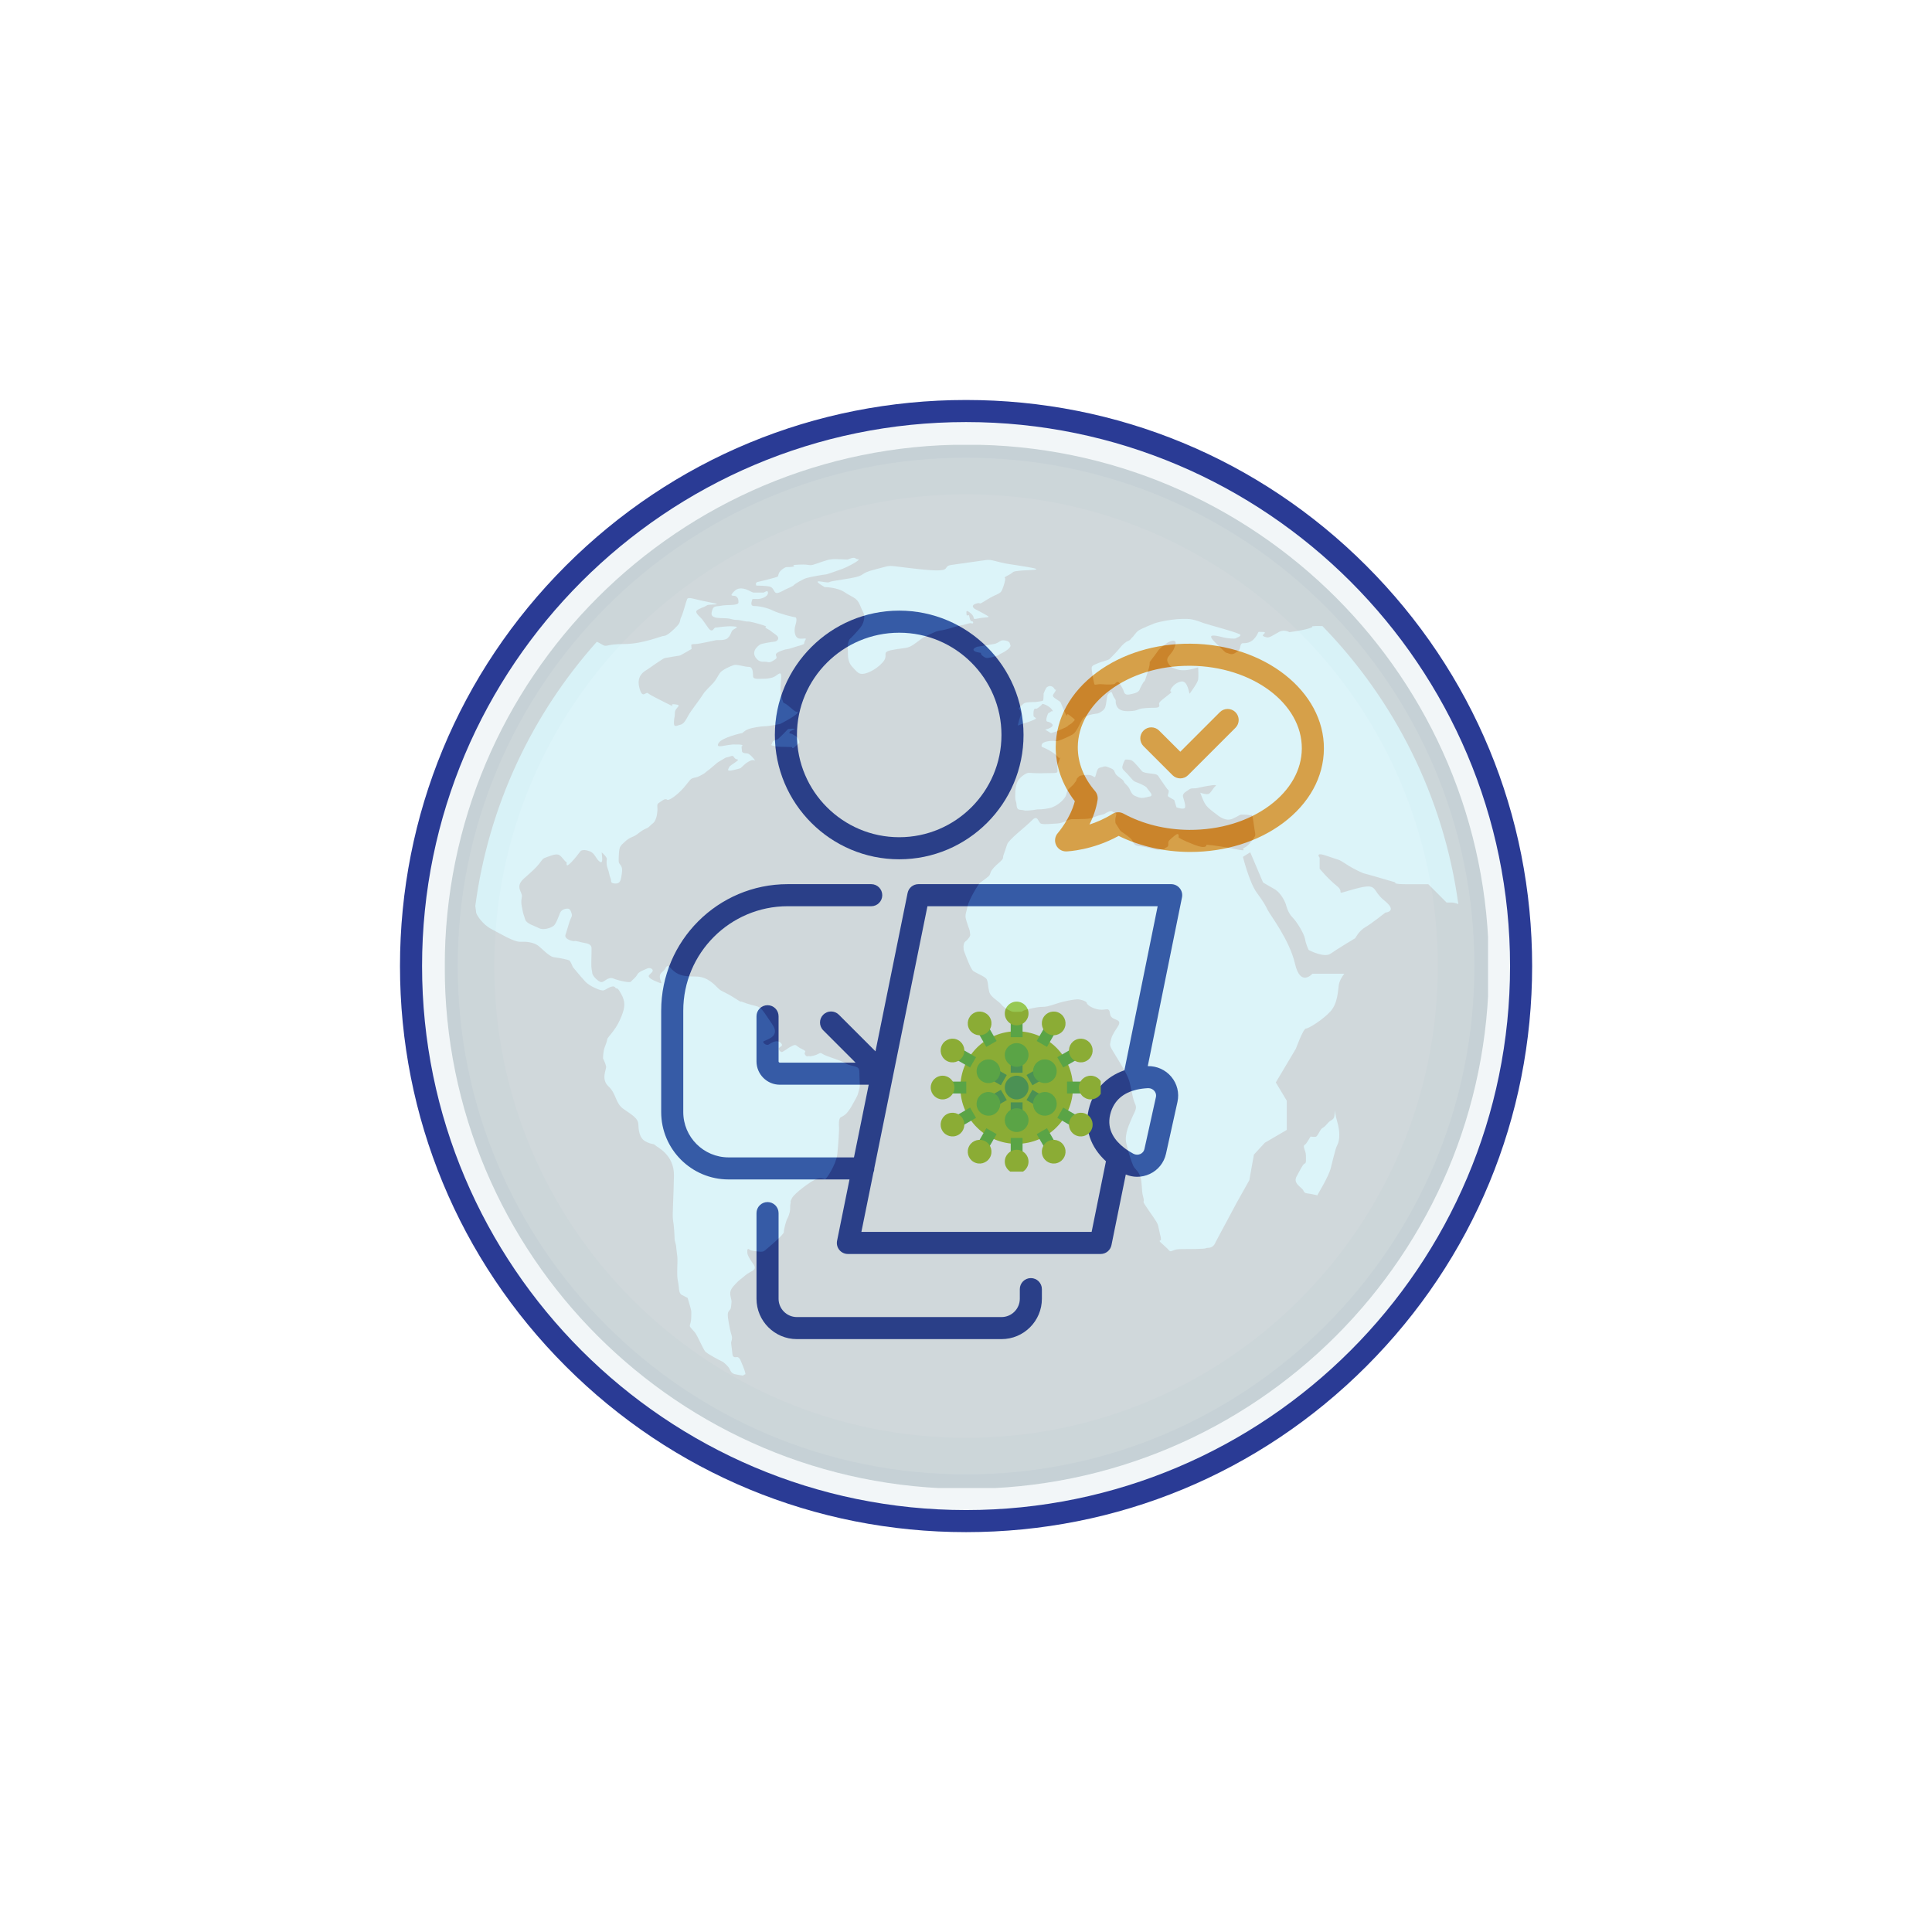 <?xml version="1.0" encoding="UTF-8"?>
<svg xmlns="http://www.w3.org/2000/svg" xmlns:xlink="http://www.w3.org/1999/xlink" width="375pt" height="375pt" viewBox="0 0 375 375" version="1.2">
<defs>
<clipPath id="clip1">
  <path d="M 77.637 77.637 L 297.387 77.637 L 297.387 297.387 L 77.637 297.387 Z M 77.637 77.637 "/>
</clipPath>
<clipPath id="clip2">
  <path d="M 195 194.414 L 200 194.414 L 200 200 L 195 200 Z M 195 194.414 "/>
</clipPath>
<clipPath id="clip3">
  <path d="M 180.652 208 L 186 208 L 186 214 L 180.652 214 Z M 180.652 208 "/>
</clipPath>
<clipPath id="clip4">
  <path d="M 195 223 L 200 223 L 200 227.414 L 195 227.414 Z M 195 223 "/>
</clipPath>
<clipPath id="clip5">
  <path d="M 209 208 L 213.652 208 L 213.652 214 L 209 214 Z M 209 208 "/>
</clipPath>
<filter id="alpha" filterUnits="objectBoundingBox" x="0%" y="0%" width="100%" height="100%">
  <feColorMatrix type="matrix" in="SourceGraphic" values="0 0 0 0 1 0 0 0 0 1 0 0 0 0 1 0 0 0 1 0"/>
</filter>
<mask id="mask0">
  <g filter="url(#alpha)">
<rect x="0" y="0" width="375" height="375" style="fill:rgb(0%,0%,0%);fill-opacity:0.22;stroke:none;"/>
  </g>
</mask>
<clipPath id="clip7">
  <path d="M 0.328 0.328 L 202.828 0.328 L 202.828 202.828 L 0.328 202.828 Z M 0.328 0.328 "/>
</clipPath>
<clipPath id="clip6">
  <rect x="0" y="0" width="203" height="203"/>
</clipPath>
<g id="surface5" clip-path="url(#clip6)">
<g clip-path="url(#clip7)" clip-rule="nonzero">
<path style=" stroke:none;fill-rule:nonzero;fill:rgb(15.289%,30.589%,36.079%);fill-opacity:1;" d="M 202.996 101.641 C 202.996 157.609 157.625 202.98 101.656 202.98 C 45.688 202.98 0.316 157.609 0.316 101.641 C 0.316 45.672 45.688 0.301 101.656 0.301 C 157.625 0.301 202.996 45.672 202.996 101.641 "/>
</g>
<path style=" stroke:none;fill-rule:nonzero;fill:rgb(38.039%,79.61%,89.02%);fill-opacity:1;" d="M 74.062 27.957 C 74.062 27.957 76.488 27.957 77.965 28.965 C 79.441 29.969 80.328 29.969 80.918 31.445 C 81.508 32.922 81.508 32.629 81.688 33.219 C 81.863 33.809 81.688 34.93 81.039 35.758 C 80.387 36.586 79.203 37.828 78.969 38.004 C 78.73 38.184 78.438 39.305 78.555 40.012 C 78.672 40.723 78.316 42.199 79.383 43.383 C 80.445 44.566 80.684 44.801 81.391 44.801 C 82.098 44.801 83.875 44.152 85.289 42.613 C 86.711 41.078 84.762 40.605 87.301 40.133 C 89.84 39.66 90.078 39.957 91.379 39.07 C 92.676 38.184 92.855 37.828 94.215 37.238 C 95.57 36.645 95.395 36.645 96.105 36.469 C 96.812 36.293 96.637 36.41 97.582 36.176 C 98.523 35.938 100.121 35.406 100.715 35.344 C 101.305 35.285 102.25 34.816 102.605 34.992 C 102.961 35.168 103.016 34.574 102.605 34.574 C 102.191 34.574 102.191 33.395 102.016 33.395 C 101.836 33.395 101.602 33.637 101.602 33.219 C 101.602 32.805 101.363 32.156 102.426 33.043 C 103.492 33.93 102.426 34.34 103.848 34.047 C 105.262 33.75 106.27 33.93 105.738 33.574 C 105.207 33.219 103.492 32.336 103.254 32.215 C 103.016 32.098 102.309 31.504 103.492 31.148 C 104.672 30.797 103.551 31.684 105.5 30.441 C 107.449 29.199 108.156 29.379 108.512 28.492 C 108.867 27.605 109.164 26.602 109.105 26.305 C 109.047 26.008 108.691 26.188 109.812 25.594 C 110.938 25.004 110.227 24.945 111.941 24.77 C 113.652 24.594 117.316 24.711 113.477 24.059 C 109.637 23.41 109.754 23.527 108.277 23.172 C 106.801 22.82 106.27 22.586 105.383 22.703 C 104.496 22.82 100.891 23.352 98.707 23.645 C 96.52 23.941 99.59 25.238 92.441 24.473 C 85.289 23.703 87.652 23.586 84.051 24.473 C 80.445 25.359 82.398 25.656 78.969 26.25 C 75.543 26.836 75.363 26.777 74.891 27.016 C 74.418 27.25 70.754 26.008 74.062 27.957 "/>
<path style=" stroke:none;fill-rule:nonzero;fill:rgb(38.039%,79.61%,89.02%);fill-opacity:1;" d="M 61.477 39.129 C 61.812 38.887 63.84 38.594 64.371 38.535 C 64.906 38.48 65.496 37.828 64.551 37.18 C 63.605 36.531 63.723 36.469 62.836 35.996 C 61.949 35.523 63.723 35.82 61.535 35.168 C 59.348 34.52 59.176 34.641 58.996 34.641 C 58.82 34.641 57.812 34.402 57.281 34.34 C 56.75 34.285 56.809 34.402 55.688 34.105 C 54.566 33.809 51.832 34.371 52.125 32.895 C 52.422 31.418 52.852 31.801 53.973 31.566 C 55.094 31.328 57.34 31.625 57.34 30.914 C 57.34 30.207 57.227 30.09 56.93 29.789 C 56.633 29.496 55.57 29.852 56.16 29.145 C 56.75 28.434 57.281 28.078 58.285 28.254 C 59.293 28.434 59.883 29.023 60.355 29.023 C 60.828 29.023 62.008 29.023 62.188 29.023 C 62.363 29.023 63.07 28.375 63.07 29.082 C 63.07 29.789 61.832 30.266 61.062 30.266 C 60.297 30.266 60 30.207 60 30.383 C 60 30.559 59.469 31.625 60.355 31.625 C 61.242 31.625 62.836 31.918 64.02 32.508 C 65.199 33.102 68.098 33.809 68.332 33.809 C 68.57 33.809 68.746 34.223 68.391 35.344 C 68.039 36.469 68.273 37.828 69.156 37.945 C 70.047 38.066 70.695 37.652 70.281 38.301 C 69.867 38.949 70.52 38.949 69.219 39.305 C 67.918 39.66 67.328 39.957 66.738 40.012 C 66.145 40.07 64.727 40.605 64.609 40.961 C 64.492 41.316 65.023 41.609 64.492 41.965 C 63.961 42.32 63.488 42.672 62.957 42.496 C 62.422 42.32 61.656 42.73 60.887 41.906 C 60.117 41.078 60.176 40.07 61.477 39.129 "/>
<path style=" stroke:none;fill-rule:nonzero;fill:rgb(38.039%,79.61%,89.02%);fill-opacity:1;" d="M 61.254 26.91 C 61.254 26.91 64.848 26.07 64.98 25.891 C 65.113 25.715 65.023 25.449 65.332 25.004 C 65.645 24.562 66.395 24.074 66.664 24.074 C 66.93 24.074 67.684 24.074 68.082 23.941 C 68.48 23.809 67.02 23.676 69.234 23.586 C 71.449 23.496 70.918 23.941 72.203 23.496 C 73.488 23.055 74.02 22.875 74.465 22.746 C 74.906 22.613 75.395 22.523 76.191 22.523 C 76.988 22.523 78.23 22.613 78.453 22.613 C 78.672 22.613 79.605 22.035 80.094 22.391 C 80.578 22.746 80.934 22.348 80.578 22.746 C 80.227 23.145 78.141 24.207 77.477 24.43 C 76.812 24.648 74.551 25.496 74.285 25.496 C 74.02 25.496 71.227 25.98 70.52 26.203 C 69.809 26.422 68.301 27.309 68.082 27.574 C 67.859 27.844 66.84 28.195 66.352 28.461 C 65.867 28.727 64.887 29.305 64.535 29.039 C 64.18 28.773 64.137 28.195 63.605 27.93 C 63.07 27.664 60.812 27.664 60.812 27.664 C 60.812 27.664 60.414 27 61.254 26.91 "/>
<path style=" stroke:none;fill-rule:nonzero;fill:rgb(38.039%,79.61%,89.02%);fill-opacity:1;" d="M 66.973 55.496 C 66.973 55.496 65.156 57.402 64.934 57.488 C 64.711 57.578 64.047 57.844 64.047 57.844 C 64.047 57.844 63.828 58.285 63.781 58.465 C 63.738 58.645 63.426 58.508 63.738 58.645 C 64.047 58.777 64.711 58.953 65.469 58.953 C 66.219 58.953 67.727 58.996 67.727 58.996 C 67.727 58.996 67.727 59.527 68.344 58.906 C 68.965 58.285 69.234 58.285 69.145 57.98 C 69.055 57.668 68.922 57.137 68.438 56.871 C 67.949 56.605 67.727 56.426 67.504 56.383 C 67.285 56.336 67.238 56.473 67.238 56.117 C 67.238 55.762 69.723 55.273 66.973 55.496 "/>
<path style=" stroke:none;fill-rule:nonzero;fill:rgb(38.039%,79.61%,89.02%);fill-opacity:1;" d="M 103.625 39.539 C 103.625 39.539 105.973 39.188 106.328 39.098 C 106.684 39.008 107.082 39.055 107.656 38.742 C 108.23 38.434 108.277 38.211 108.984 38.301 C 109.695 38.387 110.008 38.699 110.008 38.922 C 110.008 39.145 110.359 39.277 109.918 39.762 C 109.477 40.25 108.676 40.695 108.277 40.867 C 107.879 41.051 107.836 41.223 107.434 41.316 C 107.039 41.402 106.77 41.539 106.238 41.625 C 105.707 41.711 105.395 41.891 104.688 41.27 C 103.977 40.652 104.863 40.781 103.977 40.652 C 103.09 40.516 102.383 40.07 103.625 39.539 "/>
<path style=" stroke:none;fill-rule:nonzero;fill:rgb(38.039%,79.61%,89.02%);fill-opacity:1;" d="M 116.875 55.629 C 116.875 55.629 118.824 55.141 118.203 54.52 C 117.586 53.902 117.141 54.254 117.098 53.812 C 117.051 53.367 117.406 52.395 117.539 52.395 C 117.672 52.395 118.07 52.039 118.07 52.039 C 118.07 52.039 118.648 52.262 118.07 51.598 C 117.492 50.93 116.52 50.621 116.387 50.621 C 116.254 50.621 116.297 50.797 115.633 51.289 C 114.969 51.773 115.191 51.465 114.879 51.551 C 114.57 51.641 114.57 52.617 114.613 52.969 C 114.656 53.324 115.59 53.324 114.656 53.723 C 113.727 54.121 113.152 54.297 112.93 54.348 C 112.707 54.387 111.555 54.828 111.555 54.828 C 111.555 54.828 111.602 54.566 111.82 53.723 C 112.043 52.879 112.266 52.879 112.176 52.262 C 112.09 51.641 111.426 51.684 112.043 51.152 C 112.664 50.621 112.664 50.445 113.242 50.355 C 113.816 50.266 114.836 50.266 114.836 50.266 C 114.836 50.266 115.457 50.223 115.855 50.137 C 116.254 50.043 116.477 50.137 116.52 49.734 C 116.562 49.336 116.562 48.629 116.562 48.629 C 116.562 48.629 116.965 47.477 117.273 47.34 C 117.586 47.207 117.625 47.078 118.07 47.207 C 118.512 47.34 118.648 47.695 118.738 47.828 C 118.824 47.961 119.18 47.652 118.781 48.273 C 118.383 48.891 118.07 49.07 118.867 49.602 C 119.664 50.137 119.797 50.18 119.891 50.398 C 119.977 50.621 120.863 52.836 121.086 52.879 C 121.305 52.926 120.863 52.215 121.707 52.926 C 122.547 53.633 122.812 53.59 122.414 53.988 C 122.016 54.387 122.059 54.387 121.527 54.699 C 120.996 55.012 121.75 54.789 120.152 55.496 C 118.559 56.207 118.512 56.117 117.98 56.297 "/>
<path style=" stroke:none;fill-rule:nonzero;fill:rgb(38.039%,79.61%,89.02%);fill-opacity:1;" d="M 165.711 142.27 C 165.711 142.27 166.602 140.582 166.91 140.145 C 167.223 139.699 167.484 139.965 167.484 139.258 C 167.484 138.547 167.531 137.973 167.309 137.395 C 167.086 136.82 166.953 136.328 167.262 136.199 C 167.574 136.066 168.371 134.605 168.371 134.605 C 168.371 134.605 169.215 134.738 169.48 134.605 C 169.746 134.469 170.277 133.273 170.543 133.051 C 170.809 132.832 170.988 132.875 171.652 132.078 C 172.316 131.281 172.805 131.457 172.98 130.746 C 173.16 130.039 172.934 128.84 173.16 130.039 C 173.379 131.234 173.691 132.121 173.734 132.391 C 173.777 132.652 173.957 133.363 173.957 134.203 C 173.957 135.047 173.867 135.664 173.555 136.289 C 173.246 136.91 173.203 137.262 172.98 138.062 C 172.758 138.855 172.758 138.902 172.316 140.676 C 171.871 142.449 169.789 145.77 169.746 145.902 C 169.703 146.039 169.965 146.082 168.816 145.816 C 167.664 145.551 167.262 145.77 166.996 145.105 C 166.734 144.441 164.824 143.734 165.711 142.27 "/>
<path style=" stroke:none;fill-rule:nonzero;fill:rgb(38.039%,79.61%,89.02%);fill-opacity:1;" d="M 170.68 35.516 C 169.742 35.488 168.852 35.527 168.727 35.551 C 168.504 35.598 169.258 35.641 167.84 36.039 C 166.422 36.438 164.254 36.707 164.254 36.707 C 164.254 36.707 163.32 36.082 162.258 36.664 C 161.191 37.238 160.395 37.812 159.953 37.723 C 159.508 37.637 159.109 37.504 159.109 37.324 C 159.109 37.148 159.996 36.664 159.152 36.664 C 158.312 36.664 158.312 36.531 158.18 36.84 C 158.047 37.148 157.422 38.387 156.359 38.699 C 155.297 39.008 155.164 38.656 154.898 39.055 C 154.633 39.453 154.77 40.07 154.32 40.34 C 153.879 40.605 153.391 41.223 152.551 40.867 C 151.707 40.516 152.242 41.008 151.09 39.898 C 149.934 38.789 148.918 37.859 149.094 37.504 C 149.273 37.148 150.777 37.543 151.488 37.723 C 152.195 37.902 153.656 38.039 153.836 37.902 C 154.012 37.77 154.77 37.594 154.77 37.238 C 154.77 36.883 148.43 35.242 147.586 34.93 C 146.746 34.621 145.727 34.18 144.484 34.133 C 143.242 34.09 141.867 34.18 140.188 34.488 C 138.504 34.801 138.016 35.02 138.016 35.02 C 138.016 35.02 135.664 35.953 135.043 36.352 C 134.422 36.75 134.027 37.543 133.805 37.68 C 133.582 37.812 133.496 38.211 133.008 38.387 C 132.52 38.566 131.898 39.098 131.41 39.719 C 130.922 40.34 129.594 41.711 129.328 41.934 C 129.062 42.156 127.555 42.512 127.113 42.73 C 126.668 42.953 126.047 43.086 125.914 43.484 C 125.781 43.883 126.312 46.457 126.402 46.766 C 126.492 47.078 126.938 46.719 127.91 46.809 C 128.887 46.898 130.215 46.898 130.391 46.719 C 130.57 46.543 130.836 46.234 131.098 46.41 C 131.367 46.59 131.809 47.516 131.988 47.828 C 132.164 48.137 132.117 48.98 133.141 48.805 C 134.16 48.629 134.734 48.449 135.043 48.094 C 135.355 47.738 134.957 48.137 135.711 46.809 C 136.465 45.48 135.844 47.297 136.727 44.594 C 137.613 41.891 136.684 43.086 137.613 41.891 C 138.547 40.695 138.812 40.207 139.031 39.984 C 139.254 39.762 140.012 39.145 140.539 38.789 C 141.074 38.434 142.492 37.902 142.137 39.145 C 141.781 40.387 141.473 40.516 141.25 40.867 C 141.023 41.223 140.32 41.711 140.629 42.469 C 140.938 43.219 141.559 43.664 141.734 43.664 C 141.914 43.664 142.844 44.328 144.617 44.02 C 146.391 43.707 146.566 43.395 146.566 43.621 C 146.566 43.844 146.656 45.211 146.566 45.879 C 146.48 46.543 145.059 48.406 144.926 48.629 C 144.797 48.848 144.617 46.055 143.289 46.277 C 141.961 46.5 141.16 47.738 141.16 48.094 C 141.16 48.449 141.867 48.008 140.762 48.891 C 139.656 49.781 138.855 50.266 138.988 50.707 C 139.121 51.152 138.945 51.375 138.102 51.375 C 137.258 51.375 135.711 51.418 135.133 51.641 C 134.559 51.863 134.246 52.039 132.918 52.039 C 131.59 52.039 130.922 51.641 130.656 50.797 C 130.391 49.957 130.789 50.137 130.301 49.469 C 129.816 48.805 129.906 48.137 129.551 48.359 C 129.195 48.582 128.973 48.715 128.887 49.203 C 128.797 49.691 128.707 50.844 128.484 51.375 C 128.266 51.906 127.332 52.441 127.066 52.48 C 126.805 52.527 125.297 52.66 124.496 53.191 C 123.699 53.723 123.211 56.027 122.105 56.605 C 120.996 57.18 119.309 57.98 118.824 57.844 C 118.336 57.711 116.387 57.844 116.211 58.508 C 116.031 59.172 116.254 58.82 117.762 59.707 C 119.266 60.59 119.578 61.211 119.578 61.211 C 119.578 61.211 120.066 60.461 119.445 62.012 C 118.824 63.562 119.934 64.051 118.383 64.051 C 116.828 64.051 116.254 64.094 115.898 64.094 C 115.543 64.094 114.168 64.051 113.684 64.004 C 113.195 63.961 111.777 64.934 111.426 65.867 C 111.07 66.797 111.07 67.684 111.07 67.992 C 111.07 68.305 110.98 69.012 111.199 69.586 C 111.426 70.164 111.113 71.141 112.043 71.188 C 112.977 71.227 112.531 71.406 113.727 71.316 C 114.926 71.227 115.32 71.055 115.633 71.098 C 115.945 71.141 117.586 70.961 118.246 70.699 C 118.914 70.43 119.891 69.855 120.598 68.922 C 121.305 67.992 120.73 67.77 121.66 66.93 C 122.59 66.086 122.371 66.223 122.727 65.777 C 123.082 65.332 122.859 65.203 123.211 64.934 C 123.566 64.668 123.254 64.582 124.363 64.449 C 125.473 64.312 125.914 64.492 126.359 64.801 C 126.805 65.117 126.668 63.254 127.422 63.031 C 128.176 62.809 128.441 62.676 128.797 62.809 C 129.148 62.941 130.082 63.207 130.258 63.605 C 130.438 64.004 130.48 64.27 130.922 64.625 C 131.367 64.98 131.766 65.246 131.766 65.246 C 131.766 65.246 132.164 65.602 132.164 65.734 C 132.164 65.867 132.387 66.086 132.875 66.574 C 133.363 67.062 133.496 68.125 134.203 68.438 C 134.91 68.746 135.223 68.879 135.664 68.879 C 136.109 68.879 137.039 68.617 137.039 68.617 C 137.039 68.617 137.969 68.617 137.219 67.727 C 136.465 66.84 136.773 66.84 135.711 66.309 C 134.645 65.777 134.289 65.867 133.805 65.332 C 133.316 64.801 133.316 64.758 132.785 64.184 C 132.25 63.605 131.723 63.297 131.855 62.766 C 131.988 62.23 132.297 61.434 132.473 61.434 C 132.652 61.434 133.316 61.391 133.758 61.656 C 134.203 61.922 135.312 63.297 135.664 63.695 C 136.02 64.094 137.66 64.137 138.238 64.27 C 138.812 64.406 138.855 64.715 139.078 65.023 C 139.301 65.332 140.23 66.707 140.496 67.062 C 140.762 67.418 140.852 67.285 140.852 67.594 C 140.852 67.906 140.582 68.438 140.715 68.566 C 140.852 68.703 141.914 69.281 141.914 69.281 L 142.355 70.699 C 142.355 70.699 143.953 71.316 144.039 70.652 C 144.133 69.988 143.598 68.793 143.598 68.48 C 143.598 68.172 143.82 67.863 144.352 67.547 C 144.883 67.238 144.883 67.02 145.637 67.02 C 146.391 67.02 146.391 66.93 147.543 66.707 C 148.695 66.484 150.422 66.18 149.934 66.574 C 149.449 66.977 149.137 67.727 148.695 68.039 C 148.25 68.348 146.969 67.863 146.969 67.863 C 146.969 67.863 147.453 69.281 147.941 70.078 C 148.43 70.875 149.629 71.672 150.07 72.023 C 150.512 72.383 151.887 73.535 153.258 72.91 C 154.633 72.293 154.59 72.113 154.988 72.113 C 155.387 72.113 156.316 72.113 156.586 72.246 C 156.848 72.383 157.027 71.496 157.293 73.574 C 157.559 75.66 157.781 75.973 157.559 76.371 C 157.336 76.77 156.316 78.23 155.52 78.543 C 154.723 78.852 156.672 79.387 153.305 78.719 C 149.934 78.055 148.164 77.965 148.164 77.965 C 148.164 77.965 148.34 78.941 145.816 77.965 C 143.289 76.992 142.754 76.543 142.754 76.543 C 142.754 76.543 143.023 75.352 142.004 76.191 C 140.984 77.035 140.762 77.215 140.762 77.609 C 140.762 78.008 140.852 78.277 140.363 78.496 C 139.875 78.719 140.23 78.852 139.477 78.852 C 138.723 78.852 139.121 79.164 137.039 78.586 C 134.957 78.008 134.559 78.453 134.027 77.609 C 133.496 76.77 133.891 77.078 132.828 76.238 C 131.766 75.395 131.633 75.617 131.098 74.688 C 130.57 73.754 130.48 74.023 130.48 73.18 C 130.48 72.34 130.969 71.895 130.391 71.762 C 129.816 71.629 129.992 71.227 129.105 71.586 C 128.223 71.938 128.797 71.938 127.598 72.203 C 126.402 72.469 126.18 72.91 124.586 72.957 C 122.992 73.004 122.457 73.004 121.969 73.004 C 121.484 73.004 120.332 73.801 119.18 73.844 C 118.027 73.887 116.789 74.062 116.121 73.887 C 115.457 73.711 115.5 71.98 114.305 73.223 C 113.109 74.465 109.785 76.945 109.477 77.918 C 109.164 78.895 108.941 79.516 108.766 80.004 C 108.586 80.488 108.898 80.535 108.23 81.156 C 107.566 81.777 106.992 82.219 106.547 82.84 C 106.105 83.461 106.285 83.727 105.883 84.082 C 105.484 84.438 104.555 85.102 104.242 85.32 C 103.934 85.543 102.07 88.602 101.809 89.887 C 101.539 91.172 101.406 91.262 101.406 91.84 C 101.406 92.414 101.762 93.211 101.848 93.566 C 101.938 93.922 102.25 94.539 102.25 94.895 C 102.25 95.25 102.473 95.426 102.117 95.957 C 101.762 96.492 101.363 96.711 101.23 96.891 C 101.098 97.066 101.008 97.555 101.008 97.688 C 101.008 97.816 101.051 98.398 101.051 98.398 C 101.051 98.398 101.32 99.191 101.406 99.371 C 101.496 99.547 102.383 102.074 102.914 102.473 C 103.445 102.871 105.176 103.539 105.484 104.023 C 105.793 104.512 105.793 105.621 105.883 105.887 C 105.973 106.152 105.883 106.68 106.504 107.348 C 107.125 108.012 107.965 108.457 108.41 109.031 C 108.855 109.605 110.094 110.277 110.535 110.363 C 110.98 110.449 111.82 110.363 112.223 110.363 C 112.621 110.363 112.09 110.23 113.594 109.875 C 115.102 109.52 115.766 109.43 116.387 109.43 C 117.008 109.43 117.453 109.344 119.047 108.809 C 120.645 108.281 122.371 108.012 123.035 107.969 C 123.699 107.926 124.941 108.367 124.941 108.68 C 124.941 108.988 126.004 109.785 127.379 109.965 C 128.75 110.141 129.285 109.344 129.461 110.805 C 129.637 112.27 132.074 111.559 130.969 113.242 C 129.859 114.926 129.727 115.281 129.551 116.215 C 129.371 117.145 129.328 116.879 131.234 120.023 C 133.141 123.168 133.184 123.613 133.539 125.344 C 133.891 127.07 133.98 127.336 134.16 127.867 C 134.336 128.398 134.559 128.574 134.469 129.152 C 134.379 129.727 133.848 130.57 133.582 131.281 C 133.316 131.984 132.211 134.07 132.609 135.887 C 133.008 137.707 133.672 139.656 133.98 140.324 C 134.289 140.984 135.312 141.43 135.531 143.289 C 135.754 145.152 135.574 145.238 135.93 146.48 C 136.285 147.719 135.312 146.57 136.949 148.918 C 138.59 151.27 138.68 151.445 138.812 151.977 C 138.945 152.508 139.121 153.484 139.168 153.613 C 139.211 153.746 139.344 154.191 139.344 154.59 C 139.344 154.988 138.504 154.504 139.785 155.609 C 141.074 156.715 140.938 156.938 141.336 156.852 C 141.734 156.762 142.004 156.453 143.199 156.453 C 144.395 156.453 147.895 156.453 148.121 156.273 C 148.34 156.098 149.406 156.496 149.934 155.121 L 154.012 147.5 L 156.496 143.07 L 157.383 138.105 L 159.508 135.801 L 163.762 133.316 L 163.762 127.648 L 161.633 124.102 L 165.535 117.543 C 165.535 117.543 166.953 113.641 167.484 113.641 C 168.02 113.641 170.855 111.871 172.27 110.277 C 173.691 108.68 173.691 106.195 173.867 105.133 C 174.043 104.07 174.93 103.004 174.93 103.004 L 168.727 103.004 C 168.727 103.004 166.422 105.664 165.359 101.055 C 164.297 96.449 160.574 91.66 160.039 90.598 C 159.508 89.531 159.328 89.18 157.914 87.227 C 156.496 85.277 155.254 80.316 155.254 80.316 L 156.672 79.43 L 159.152 85.277 C 159.152 85.277 159.684 85.633 161.281 86.52 C 162.879 87.406 163.586 89.531 163.586 89.531 C 163.586 89.531 163.938 91.129 164.824 92.012 C 165.711 92.902 167.129 95.203 167.309 96.27 C 167.484 97.332 168.02 98.398 168.02 98.398 C 168.02 98.398 171.031 99.992 172.27 99.105 C 173.512 98.219 177.059 96.094 177.059 96.094 C 177.059 96.094 177.766 94.676 179.008 93.965 C 180.246 93.254 182.906 91.129 182.906 91.129 C 182.906 91.129 185.387 90.953 182.73 88.82 C 180.07 86.695 181.668 85.277 177.059 86.52 C 172.449 87.762 175.285 87.406 173.512 85.988 C 171.738 84.566 170.145 82.617 170.145 82.617 L 170.145 80.488 C 170.145 80.488 169.082 79.25 171.562 80.137 C 174.043 81.023 173.691 80.668 175.285 81.73 C 176.879 82.797 178.656 83.504 178.656 83.504 C 178.656 83.504 179.363 83.68 180.605 84.039 C 181.844 84.395 184.855 85.277 184.855 85.277 C 184.855 85.277 184.152 85.633 187.164 85.633 C 190.176 85.633 191.238 85.633 191.238 85.633 L 194.781 89.18 C 194.91 89.18 195.203 89.18 195.848 89.18 C 195.848 89.18 196.484 89.234 197.059 89.48 C 194.203 68.621 184.668 49.891 170.68 35.516 "/>
<path style=" stroke:none;fill-rule:nonzero;fill:rgb(38.039%,79.61%,89.02%);fill-opacity:1;" d="M 80.227 121.09 C 79.469 120.777 78.895 120.867 78.098 120.375 C 77.297 119.891 75.879 119.492 74.598 119.004 C 73.312 118.516 73.445 118.207 72.91 118.516 C 72.379 118.828 71.359 119.094 71.094 119.004 C 70.828 118.914 70.605 119.27 70.254 118.695 C 69.898 118.117 70.918 118.207 69.676 117.629 C 68.438 117.051 68.656 116.609 67.859 116.965 C 67.059 117.32 66.664 117.719 66.309 117.898 C 65.953 118.07 65.691 118.516 65.242 117.809 C 64.801 117.098 66.352 117.23 65.555 116.434 C 64.758 115.637 63.559 116.523 63.207 116.742 C 62.852 116.965 62.145 116.562 62.145 116.215 C 62.145 115.855 65.73 115.457 63.914 112.844 C 62.098 110.23 61.875 109.52 60.68 109.254 C 59.484 108.988 58.375 108.59 57.93 108.414 C 57.488 108.234 58.418 108.898 56.559 107.703 C 54.699 106.508 54.121 106.508 53.457 105.887 C 52.789 105.262 51.418 103.539 49.023 103.539 C 46.633 103.539 45.879 103.273 44.992 102.648 C 44.105 102.031 43.66 100.969 43.219 101.852 C 42.777 102.738 42.066 102.695 42.066 103.582 C 42.066 104.469 42.863 105.09 41.934 104.734 C 41 104.379 39.496 103.758 40.027 103.227 C 40.559 102.695 40.691 102.648 40.691 102.34 C 40.691 102.031 40.074 101.766 39.629 101.984 C 39.184 102.207 37.988 102.562 37.68 103.184 C 37.367 103.801 36.57 104.332 36.438 104.559 C 36.305 104.777 34.266 104.426 33.07 103.934 C 31.871 103.449 31.207 104.957 30.457 104.559 C 29.699 104.156 28.949 103.273 28.949 102.828 C 28.949 102.387 28.727 102.207 28.773 100.746 C 28.816 99.281 28.816 98.352 28.816 98.043 C 28.816 97.73 28.68 97.242 27.664 97.066 C 26.645 96.891 25.844 96.578 25.535 96.664 C 25.223 96.758 23.453 96.316 23.762 95.426 C 24.074 94.539 24.297 93.609 24.559 92.855 C 24.828 92.102 25.047 91.883 25.008 91.57 C 24.961 91.262 24.738 90.418 24.297 90.375 C 23.852 90.332 23.008 90.461 22.699 91.215 C 22.391 91.969 21.945 93.301 21.457 93.699 C 20.969 94.098 19.465 94.629 18.578 94.141 C 17.695 93.652 16.184 93.344 15.922 92.414 C 15.652 91.484 15.562 91.484 15.43 90.684 C 15.297 89.887 15.047 89.418 15.297 88.027 C 15.453 87.168 13.883 86.164 15.652 84.566 C 17.426 82.973 17.957 82.527 18.668 81.641 C 19.379 80.758 19.199 80.668 20.262 80.316 C 21.328 79.961 21.68 79.781 22.301 79.871 C 22.922 79.961 23.633 81.289 23.895 81.289 C 24.164 81.289 23.543 82.797 24.961 81.289 C 26.379 79.781 26.555 79.164 26.91 79.07 C 27.266 78.984 27.531 78.895 28.504 79.25 C 29.48 79.605 29.656 80.758 30.457 81.289 C 31.254 81.824 30.691 79.367 30.809 79.457 C 30.926 79.547 31.871 80.402 31.785 80.785 C 31.695 81.172 31.754 81.91 31.785 82.027 C 31.816 82.145 32.078 83.004 32.141 83.152 C 32.199 83.297 32.32 84.125 32.523 84.512 C 32.73 84.895 32.32 85.398 33.262 85.484 C 34.207 85.574 34.445 85.102 34.594 84.215 C 34.738 83.328 34.859 82.68 34.594 82.145 C 34.324 81.617 34.09 81.672 34.09 81.082 C 34.09 80.488 34.09 78.66 34.445 78.277 C 34.797 77.891 34.234 78.363 35.242 77.418 C 36.246 76.473 36.926 76.473 37.574 76 C 38.227 75.527 38.461 75.289 39.082 74.969 C 39.703 74.641 39.73 74.762 40.176 74.285 C 40.617 73.816 40.973 73.781 41.238 73.074 C 41.508 72.367 41.508 72.246 41.594 71.449 C 41.684 70.652 41.387 70.148 41.859 69.855 C 42.332 69.562 43.07 68.879 43.453 69.203 C 43.84 69.531 45.566 68.215 46.719 66.887 C 47.875 65.555 47.875 65.289 48.402 65.07 C 48.938 64.848 49.066 65.023 49.957 64.539 C 50.84 64.051 50.574 64.227 51.285 63.648 C 51.992 63.074 51.461 63.562 52.434 62.719 C 53.41 61.879 53.234 62.012 54.074 61.523 C 54.918 61.035 54.699 61.078 55.316 60.949 C 55.938 60.812 56.203 60.461 56.516 61.035 C 56.824 61.613 57.711 61.211 56.957 61.789 C 56.203 62.367 55.582 62.676 55.539 62.898 C 55.496 63.117 54.742 63.871 56.336 63.473 C 57.93 63.074 57.578 63.254 58.199 62.676 C 58.82 62.098 59.129 61.879 59.75 61.613 C 60.371 61.344 60.812 61.922 60.371 61.344 C 59.926 60.77 59.348 60.238 58.996 60.238 C 58.641 60.238 58.066 60.148 58.02 59.84 C 57.977 59.527 57.93 58.906 57.93 58.906 C 57.93 58.906 58.641 58.508 57.266 58.508 C 55.895 58.508 56.469 58.465 55.406 58.598 C 54.344 58.73 52.836 59.266 53.5 58.199 C 54.164 57.137 57.887 56.297 58.02 56.297 C 58.156 56.297 58.418 55.852 59.219 55.539 C 60.016 55.23 61.742 54.965 62.453 54.965 C 63.164 54.965 65.289 54.566 65.422 54.52 C 65.555 54.477 69.055 52.66 68.836 52.215 C 68.613 51.773 69.102 52.836 67.414 51.328 C 65.73 49.82 66.266 51.109 65.73 49.426 C 65.199 47.738 65.793 45.746 65.613 44.977 C 65.438 44.211 64.789 45.277 63.902 45.512 C 63.016 45.746 62.715 45.746 62.07 45.746 C 61.418 45.746 60.238 45.922 60.176 45.332 C 60.117 44.742 60.238 43.441 59.348 43.441 C 58.465 43.441 57.105 42.91 56.457 43.086 C 55.805 43.266 54.148 44.031 53.738 44.621 C 53.324 45.211 53.027 45.922 52.434 46.574 C 51.844 47.227 50.84 48.109 50.43 48.816 C 50.016 49.527 48.062 52.008 47.594 52.895 C 47.117 53.781 46.703 54.547 46.055 54.668 C 45.402 54.789 44.754 55.379 44.812 54.137 C 44.875 52.895 44.992 53.488 44.992 52.363 C 44.992 51.242 46.645 50.887 44.992 50.707 C 43.336 50.531 46.055 51.832 43.102 50.355 C 40.148 48.875 40.148 48.816 39.73 48.523 C 39.32 48.227 38.668 49.82 38.078 47.402 C 37.488 44.977 39.258 44.211 39.793 43.855 C 39.793 43.855 42.688 41.785 43.043 41.727 C 43.398 41.668 45.699 41.258 45.879 41.258 C 46.055 41.258 48.238 39.957 48.238 39.957 L 48.184 39.305 C 48.184 39.305 47.949 39.008 48.895 39.008 C 49.836 39.008 52.789 38.242 53.145 38.242 C 53.5 38.242 54.742 38.301 55.215 37.887 C 55.688 37.477 55.805 37.059 56.039 36.531 C 56.277 35.996 57.875 35.699 56.395 35.582 C 54.918 35.465 53.207 35.82 52.852 35.82 C 52.496 35.82 52.32 37.059 51.434 35.82 C 50.547 34.574 50.547 34.52 50.25 34.164 C 49.957 33.809 48.895 32.984 49.188 32.57 C 49.48 32.156 50.84 31.801 51.195 31.504 C 51.551 31.207 54.977 31.504 51.789 30.914 C 48.598 30.324 47.594 29.73 47.355 30.324 C 47.117 30.914 46.586 33.043 46.234 33.75 C 45.879 34.461 46.172 34.695 45.465 35.465 C 44.754 36.23 43.512 37.414 42.922 37.414 C 42.332 37.414 38.848 39.008 35.062 39.008 C 31.281 39.008 31.934 39.777 30.691 39.008 C 30.383 38.816 30.109 38.68 29.848 38.559 C 17.328 52.578 8.852 70.285 6.254 89.852 C 6.316 90.48 6.406 90.711 6.406 91.066 C 6.406 91.484 7.648 93.434 9.359 94.316 C 11.074 95.203 13.734 96.859 15.035 96.801 C 16.332 96.738 17.281 96.918 18.105 97.332 C 18.934 97.746 20.473 99.699 21.59 99.812 C 22.715 99.934 24.25 100.289 24.488 100.406 C 24.723 100.523 25.195 101.707 25.195 101.707 C 25.195 101.707 26.73 103.594 27.617 104.539 C 28.504 105.484 30.457 106.195 30.691 106.195 C 30.926 106.195 30.984 106.375 31.516 106.078 C 32.051 105.785 33.055 105.133 33.41 105.664 C 33.766 106.195 33.645 105.25 34.531 106.848 C 35.418 108.441 35.363 109.445 34.594 111.336 C 33.82 113.227 33.113 113.996 32.816 114.41 C 32.523 114.824 31.934 115.414 31.871 115.707 C 31.816 116.004 31.754 116.301 31.402 117.188 C 31.047 118.07 31.047 119.434 31.047 119.434 C 31.047 119.434 31.516 120.379 31.637 120.969 C 31.754 121.562 30.574 123.449 32.113 124.871 C 33.645 126.285 33.41 128.117 35.008 129.242 C 36.602 130.363 37.84 131.012 37.898 132.199 C 37.957 133.379 38.078 134.914 39.32 135.562 C 40.559 136.215 40.855 135.918 41.152 136.273 C 41.445 136.629 44.871 138.043 44.812 142.18 C 44.754 146.32 44.457 149.922 44.637 150.867 C 44.812 151.816 44.934 153.766 44.934 154.355 C 44.934 154.945 45.227 155.535 45.227 155.832 C 45.227 156.125 45.348 156.895 45.465 157.902 C 45.582 158.902 45.285 161.445 45.582 162.684 C 45.879 163.93 45.645 164.992 46.352 165.348 C 47.059 165.699 47.473 165.934 47.473 165.934 C 47.473 165.934 48.184 168.242 48.184 168.594 C 48.184 168.949 48.184 169.836 48.125 170.309 C 48.062 170.781 47.887 171.137 47.887 171.375 C 47.887 171.609 48.715 172.379 49.008 172.789 C 49.305 173.203 50.488 175.805 50.84 176.277 C 51.195 176.746 53.914 178.168 54.211 178.285 C 54.504 178.402 55.332 179.227 55.512 179.527 C 55.688 179.824 55.863 180.531 56.574 180.707 C 57.281 180.887 58.227 181.004 58.227 181.004 C 58.227 181.004 58.344 180.824 58.641 180.77 C 58.938 180.707 57.637 177.812 57.637 177.812 C 57.637 177.812 57.34 177.402 57.105 177.402 C 56.867 177.402 56.219 177.633 56.16 176.809 C 56.098 175.98 55.863 174.684 55.922 174.504 C 55.984 174.328 56.16 173.797 56.039 173.324 C 55.922 172.852 55.746 172.379 55.57 171.375 C 55.391 170.367 55.094 169.07 55.391 168.594 C 55.688 168.121 55.863 168.242 55.922 167.414 C 55.984 166.586 56.098 166.824 55.805 165.637 C 55.512 164.457 56.16 163.867 56.867 163.102 C 57.578 162.332 57.637 162.453 58.641 161.562 C 59.645 160.676 61.125 160.617 60.238 159.379 C 60.238 159.379 59.082 157.844 59.062 157.207 C 59.043 156.562 59.043 156.43 59.262 156.43 C 59.484 156.43 59.348 156.676 60.328 156.809 C 61.301 156.938 62.008 157.094 62.406 156.762 C 62.809 156.43 66.176 153.645 66.145 153.145 C 66.113 152.641 66.621 150.84 66.824 150.516 C 67.031 150.188 67.18 149.656 67.297 149.242 C 67.414 148.828 67.328 147.914 67.445 147.527 C 67.566 147.145 67.238 147.441 67.742 146.523 C 68.242 145.609 71.141 143.453 72.234 142.949 C 73.324 142.449 73.859 142.832 74.121 142.891 C 74.391 142.949 76.309 139.965 76.516 138.074 C 76.723 136.184 76.902 133.141 76.855 132.785 C 76.812 132.434 76.766 131.102 77.164 130.883 C 77.566 130.66 78.098 130.438 78.539 129.816 C 78.98 129.195 78.895 129.465 79.691 128 C 80.488 126.535 80.445 126.672 80.664 125.832 C 80.891 124.984 80.934 125.031 80.844 123.48 C 80.754 121.93 80.977 121.395 80.227 121.09 "/>
</g>
</defs>
<g id="surface1">
<rect x="0" y="0" width="375" height="375" style="fill:rgb(100%,100%,100%);fill-opacity:1;stroke:none;"/>
<rect x="0" y="0" width="375" height="375" style="fill:rgb(100%,100%,100%);fill-opacity:1;stroke:none;"/>
<rect x="0" y="0" width="375" height="375" style="fill:rgb(100%,100%,100%);fill-opacity:1;stroke:none;"/>
<path style=" stroke:none;fill-rule:nonzero;fill:rgb(94.899%,96.469%,97.249%);fill-opacity:1;" d="M 295.242 187.512 C 295.242 128.012 247.012 79.777 187.512 79.777 C 128.012 79.777 79.777 128.012 79.777 187.512 C 79.777 247.012 128.012 295.242 187.512 295.242 C 247.012 295.242 295.242 247.012 295.242 187.512 "/>
<g clip-path="url(#clip1)" clip-rule="nonzero">
<path style=" stroke:none;fill-rule:nonzero;fill:rgb(16.469%,23.14%,58.429%);fill-opacity:1;" d="M 187.512 81.922 C 129.289 81.922 81.922 129.289 81.922 187.512 C 81.922 245.73 129.289 293.102 187.512 293.102 C 245.73 293.102 293.102 245.73 293.102 187.512 C 293.102 129.289 245.73 81.922 187.512 81.922 Z M 187.512 297.387 C 158.16 297.387 130.57 285.957 109.816 265.203 C 89.066 244.449 77.637 216.859 77.637 187.512 C 77.637 158.16 89.066 130.57 109.816 109.816 C 130.57 89.066 158.16 77.637 187.512 77.637 C 216.859 77.637 244.449 89.066 265.203 109.816 C 285.957 130.57 297.387 158.16 297.387 187.512 C 297.387 216.859 285.957 244.449 265.203 265.203 C 244.449 285.957 216.859 297.387 187.512 297.387 "/>
</g>
<path style=" stroke:none;fill-rule:nonzero;fill:rgb(98.039%,98.819%,99.219%);fill-opacity:1;" d="M 286.184 187.512 C 286.184 133.016 242.008 88.836 187.512 88.836 C 133.016 88.836 88.836 133.016 88.836 187.512 C 88.836 242.008 133.016 286.184 187.512 286.184 C 242.008 286.184 286.184 242.008 286.184 187.512 "/>
<path style=" stroke:none;fill-rule:nonzero;fill:rgb(100%,100%,100%);fill-opacity:1;" d="M 279.082 187.512 C 279.082 136.938 238.086 95.938 187.512 95.938 C 136.938 95.938 95.938 136.938 95.938 187.512 C 95.938 238.086 136.938 279.082 187.512 279.082 C 238.086 279.082 279.082 238.086 279.082 187.512 "/>
<path style=" stroke:none;fill-rule:nonzero;fill:rgb(16.469%,23.14%,58.429%);fill-opacity:1;" d="M 174.539 122.809 C 185.48 122.809 194.383 131.715 194.383 142.656 C 194.383 153.602 185.48 162.504 174.539 162.504 C 163.59 162.504 154.688 153.602 154.688 142.656 C 154.688 131.715 163.59 122.809 174.539 122.809 Z M 174.539 166.789 C 187.844 166.789 198.668 155.965 198.668 142.656 C 198.668 129.352 187.844 118.523 174.539 118.523 C 161.227 118.523 150.402 129.352 150.402 142.656 C 150.402 155.965 161.227 166.789 174.539 166.789 "/>
<path style=" stroke:none;fill-rule:nonzero;fill:rgb(16.469%,23.14%,58.429%);fill-opacity:1;" d="M 200.09 248.078 C 198.906 248.078 197.945 249.039 197.945 250.223 L 197.945 252.086 C 197.945 254.043 196.352 255.641 194.395 255.641 L 154.676 255.641 C 152.715 255.641 151.121 254.043 151.121 252.086 L 151.121 235.465 C 151.121 234.281 150.16 233.32 148.977 233.32 C 147.797 233.32 146.836 234.281 146.836 235.465 L 146.836 252.086 C 146.836 256.406 150.352 259.922 154.676 259.922 L 194.395 259.922 C 198.715 259.922 202.23 256.406 202.23 252.086 L 202.23 250.223 C 202.23 249.039 201.273 248.078 200.09 248.078 "/>
<path style=" stroke:none;fill-rule:nonzero;fill:rgb(16.469%,23.14%,58.429%);fill-opacity:1;" d="M 218.246 207.742 C 214.652 208.992 212.199 211.637 211.312 215.371 C 210.43 219.094 211.668 222.656 214.664 225.402 L 211.883 239.113 L 167.195 239.113 L 169.523 227.629 C 169.633 227.371 169.695 227.086 169.695 226.789 C 169.695 226.789 169.695 226.785 169.695 226.785 L 173.336 208.836 C 173.336 208.832 173.336 208.832 173.336 208.828 L 173.34 208.809 L 180.016 175.898 L 224.703 175.898 Z M 222.895 211.211 C 223.352 211.211 223.773 211.406 224.062 211.75 C 224.23 211.949 224.492 212.371 224.359 212.969 L 222.137 223.008 C 222.004 223.605 221.586 223.879 221.348 223.988 C 220.918 224.188 220.422 224.172 219.992 223.941 C 219.477 223.664 218.883 223.309 218.293 222.863 C 218.266 222.844 218.238 222.816 218.207 222.797 C 216.445 221.441 214.777 219.324 215.48 216.359 C 216.188 213.391 218.305 212.07 220.5 211.535 C 220.516 211.531 220.535 211.523 220.551 211.52 C 221.316 211.336 222.098 211.246 222.824 211.211 C 222.848 211.211 222.871 211.211 222.895 211.211 Z M 228.98 172.402 C 228.574 171.902 227.965 171.613 227.324 171.613 L 178.266 171.613 C 177.246 171.613 176.367 172.332 176.164 173.332 L 169.93 204.062 L 162.82 196.953 C 161.984 196.117 160.629 196.117 159.793 196.953 C 158.953 197.789 158.953 199.145 159.793 199.984 L 166.066 206.258 L 151.367 206.258 C 151.234 206.258 151.121 206.148 151.121 206.012 L 151.121 197.25 C 151.121 196.07 150.16 195.109 148.98 195.109 C 147.797 195.109 146.836 196.07 146.836 197.25 L 146.836 206.012 C 146.836 208.512 148.871 210.543 151.367 210.543 L 168.617 210.543 L 165.754 224.648 L 141.418 224.648 C 136.566 224.648 132.621 220.699 132.621 215.848 L 132.621 196.172 C 132.621 184.992 141.715 175.898 152.891 175.898 L 169.105 175.898 C 170.289 175.898 171.246 174.938 171.246 173.758 C 171.246 172.574 170.289 171.613 169.105 171.613 L 152.891 171.613 C 139.352 171.613 128.336 182.629 128.336 196.172 L 128.336 215.848 C 128.336 223.062 134.203 228.93 141.418 228.93 L 164.887 228.93 L 162.477 240.828 C 162.348 241.457 162.508 242.113 162.914 242.609 C 163.324 243.109 163.93 243.398 164.574 243.398 L 213.633 243.398 C 214.652 243.398 215.531 242.68 215.734 241.68 L 218.516 227.969 C 219.227 228.262 219.969 228.414 220.719 228.414 C 221.539 228.414 222.363 228.238 223.141 227.879 C 224.773 227.129 225.934 225.688 226.32 223.934 L 228.543 213.895 C 228.93 212.148 228.492 210.367 227.348 208.996 C 226.211 207.645 224.555 206.902 222.781 206.934 L 229.422 174.184 C 229.551 173.551 229.391 172.898 228.98 172.402 "/>
<path style=" stroke:none;fill-rule:nonzero;fill:rgb(96.86%,58.04%,11.369%);fill-opacity:1;" d="M 246.461 156.328 C 242.297 159.434 236.762 161.105 230.828 161.078 C 226.211 161.043 221.801 159.953 218.074 157.922 C 217.758 157.746 217.406 157.66 217.051 157.66 C 216.656 157.66 216.258 157.77 215.91 157.988 C 214.391 158.945 212.844 159.598 211.469 160.039 C 212.16 158.641 212.773 157.004 213.039 155.262 C 213.133 154.645 212.953 154.02 212.547 153.543 C 210.336 150.973 209.18 148.016 209.199 144.996 C 209.23 140.859 211.441 136.941 215.426 133.973 C 219.539 130.91 225.004 129.227 230.84 129.227 C 230.91 129.227 230.984 129.227 231.059 129.227 C 243.043 129.312 252.75 136.527 252.684 145.309 C 252.656 149.445 250.445 153.359 246.461 156.328 Z M 231.086 124.941 C 224.242 124.891 217.773 126.879 212.867 130.539 C 207.777 134.328 204.953 139.453 204.914 144.965 C 204.891 148.707 206.168 152.328 208.621 155.508 C 207.785 158.844 205.344 161.676 205.316 161.707 C 204.754 162.348 204.625 163.262 204.992 164.035 C 205.359 164.809 206.133 165.289 207.004 165.258 C 207.223 165.25 212.07 165.047 217.121 162.246 C 221.219 164.254 225.918 165.324 230.797 165.363 C 230.879 165.363 230.965 165.363 231.047 165.363 C 237.797 165.363 244.172 163.379 249.02 159.766 C 254.105 155.977 256.93 150.852 256.969 145.336 C 257.047 134.195 245.441 125.047 231.086 124.941 "/>
<path style=" stroke:none;fill-rule:nonzero;fill:rgb(96.86%,58.04%,11.369%);fill-opacity:1;" d="M 236.77 138.234 L 229.094 145.91 L 224.984 141.805 C 224.148 140.969 222.793 140.969 221.957 141.805 C 221.121 142.641 221.121 143.996 221.957 144.836 L 227.578 150.457 C 227.996 150.875 228.547 151.086 229.094 151.086 C 229.645 151.086 230.191 150.875 230.609 150.457 L 239.801 141.266 C 240.637 140.43 240.637 139.07 239.801 138.234 C 238.961 137.398 237.605 137.398 236.77 138.234 "/>
<path style=" stroke:none;fill-rule:nonzero;fill:rgb(65.099%,78.04%,16.469%);fill-opacity:1;" d="M 208.258 211.094 C 208.258 205.059 203.367 200.168 197.332 200.168 C 191.297 200.168 186.406 205.059 186.406 211.094 C 186.406 217.129 191.297 222.02 197.332 222.02 C 203.367 222.02 208.258 217.129 208.258 211.094 "/>
<path style=" stroke:none;fill-rule:nonzero;fill:rgb(40.779%,73.729%,25.099%);fill-opacity:1;" d="M 198.48 201.316 L 196.18 201.316 L 196.18 197.293 L 198.48 197.293 L 198.48 201.316 "/>
<g clip-path="url(#clip2)" clip-rule="nonzero">
<path style=" stroke:none;fill-rule:nonzero;fill:rgb(65.099%,78.04%,16.469%);fill-opacity:1;" d="M 199.633 196.715 C 199.633 195.445 198.602 194.414 197.332 194.414 C 196.062 194.414 195.031 195.445 195.031 196.715 C 195.031 197.988 196.062 199.016 197.332 199.016 C 198.602 199.016 199.633 197.988 199.633 196.715 "/>
</g>
<path style=" stroke:none;fill-rule:nonzero;fill:rgb(40.779%,73.729%,25.099%);fill-opacity:1;" d="M 193.438 202.051 L 191.445 203.203 L 189.434 199.715 L 191.426 198.566 L 193.438 202.051 "/>
<path style=" stroke:none;fill-rule:nonzero;fill:rgb(65.099%,78.04%,16.469%);fill-opacity:1;" d="M 192.137 197.492 C 191.5 196.391 190.094 196.016 188.992 196.648 C 187.891 197.285 187.516 198.691 188.148 199.793 C 188.785 200.895 190.191 201.27 191.293 200.633 C 192.395 200 192.77 198.594 192.137 197.492 "/>
<path style=" stroke:none;fill-rule:nonzero;fill:rgb(40.779%,73.729%,25.099%);fill-opacity:1;" d="M 189.441 205.211 L 188.289 207.199 L 184.805 205.188 L 185.953 203.195 L 189.441 205.211 "/>
<path style=" stroke:none;fill-rule:nonzero;fill:rgb(65.099%,78.04%,16.469%);fill-opacity:1;" d="M 186.031 201.914 C 184.93 201.277 183.523 201.652 182.887 202.754 C 182.254 203.855 182.629 205.262 183.73 205.898 C 184.832 206.531 186.238 206.156 186.871 205.055 C 187.508 203.953 187.129 202.547 186.031 201.914 "/>
<path style=" stroke:none;fill-rule:nonzero;fill:rgb(40.779%,73.729%,25.099%);fill-opacity:1;" d="M 187.555 209.941 L 187.555 212.242 L 183.527 212.242 L 183.527 209.941 L 187.555 209.941 "/>
<g clip-path="url(#clip3)" clip-rule="nonzero">
<path style=" stroke:none;fill-rule:nonzero;fill:rgb(65.099%,78.04%,16.469%);fill-opacity:1;" d="M 182.953 208.793 C 181.684 208.793 180.652 209.824 180.652 211.094 C 180.652 212.363 181.684 213.395 182.953 213.395 C 184.223 213.395 185.254 212.363 185.254 211.094 C 185.254 209.824 184.223 208.793 182.953 208.793 "/>
</g>
<path style=" stroke:none;fill-rule:nonzero;fill:rgb(40.779%,73.729%,25.099%);fill-opacity:1;" d="M 188.289 214.984 L 189.441 216.977 L 185.953 218.992 L 184.805 217 L 188.289 214.984 "/>
<path style=" stroke:none;fill-rule:nonzero;fill:rgb(65.099%,78.04%,16.469%);fill-opacity:1;" d="M 183.73 216.289 C 182.629 216.926 182.254 218.332 182.887 219.434 C 183.523 220.531 184.93 220.91 186.031 220.273 C 187.129 219.641 187.508 218.23 186.871 217.133 C 186.238 216.031 184.832 215.656 183.73 216.289 "/>
<path style=" stroke:none;fill-rule:nonzero;fill:rgb(40.779%,73.729%,25.099%);fill-opacity:1;" d="M 191.445 218.984 L 193.438 220.137 L 191.426 223.621 L 189.434 222.473 L 191.445 218.984 "/>
<path style=" stroke:none;fill-rule:nonzero;fill:rgb(65.099%,78.04%,16.469%);fill-opacity:1;" d="M 188.148 222.395 C 187.516 223.496 187.891 224.902 188.992 225.535 C 190.094 226.172 191.5 225.797 192.137 224.695 C 192.77 223.594 192.395 222.188 191.293 221.551 C 190.191 220.918 188.785 221.293 188.148 222.395 "/>
<path style=" stroke:none;fill-rule:nonzero;fill:rgb(40.779%,73.729%,25.099%);fill-opacity:1;" d="M 196.18 220.871 L 198.48 220.871 L 198.48 224.895 L 196.18 224.895 L 196.18 220.871 "/>
<g clip-path="url(#clip4)" clip-rule="nonzero">
<path style=" stroke:none;fill-rule:nonzero;fill:rgb(65.099%,78.04%,16.469%);fill-opacity:1;" d="M 195.031 225.469 C 195.031 226.742 196.062 227.77 197.332 227.77 C 198.602 227.77 199.633 226.742 199.633 225.469 C 199.633 224.199 198.602 223.172 197.332 223.172 C 196.062 223.172 195.031 224.199 195.031 225.469 "/>
</g>
<path style=" stroke:none;fill-rule:nonzero;fill:rgb(40.779%,73.729%,25.099%);fill-opacity:1;" d="M 201.223 220.137 L 203.215 218.984 L 205.227 222.473 L 203.234 223.621 L 201.223 220.137 "/>
<path style=" stroke:none;fill-rule:nonzero;fill:rgb(65.099%,78.04%,16.469%);fill-opacity:1;" d="M 202.527 224.695 C 203.164 225.797 204.57 226.172 205.672 225.535 C 206.77 224.902 207.148 223.496 206.512 222.395 C 205.875 221.293 204.469 220.918 203.371 221.551 C 202.27 222.188 201.891 223.594 202.527 224.695 "/>
<path style=" stroke:none;fill-rule:nonzero;fill:rgb(40.779%,73.729%,25.099%);fill-opacity:1;" d="M 205.223 216.977 L 206.371 214.984 L 209.859 217 L 208.711 218.992 L 205.223 216.977 "/>
<path style=" stroke:none;fill-rule:nonzero;fill:rgb(65.099%,78.04%,16.469%);fill-opacity:1;" d="M 208.633 220.273 C 209.73 220.91 211.141 220.531 211.773 219.434 C 212.41 218.332 212.031 216.926 210.934 216.289 C 209.832 215.656 208.426 216.031 207.789 217.133 C 207.156 218.23 207.531 219.641 208.633 220.273 "/>
<path style=" stroke:none;fill-rule:nonzero;fill:rgb(40.779%,73.729%,25.099%);fill-opacity:1;" d="M 207.109 212.242 L 207.109 209.941 L 211.133 209.941 L 211.133 212.242 L 207.109 212.242 "/>
<g clip-path="url(#clip5)" clip-rule="nonzero">
<path style=" stroke:none;fill-rule:nonzero;fill:rgb(65.099%,78.04%,16.469%);fill-opacity:1;" d="M 211.707 213.395 C 212.98 213.395 214.008 212.363 214.008 211.094 C 214.008 209.824 212.98 208.793 211.707 208.793 C 210.438 208.793 209.406 209.824 209.406 211.094 C 209.406 212.363 210.438 213.395 211.707 213.395 "/>
</g>
<path style=" stroke:none;fill-rule:nonzero;fill:rgb(40.779%,73.729%,25.099%);fill-opacity:1;" d="M 206.371 207.199 L 205.223 205.211 L 208.711 203.195 L 209.859 205.188 L 206.371 207.199 "/>
<path style=" stroke:none;fill-rule:nonzero;fill:rgb(65.099%,78.04%,16.469%);fill-opacity:1;" d="M 210.934 205.898 C 212.031 205.262 212.41 203.855 211.773 202.754 C 211.141 201.652 209.73 201.277 208.633 201.914 C 207.531 202.547 207.156 203.953 207.789 205.055 C 208.426 206.156 209.832 206.531 210.934 205.898 "/>
<path style=" stroke:none;fill-rule:nonzero;fill:rgb(40.779%,73.729%,25.099%);fill-opacity:1;" d="M 203.215 203.203 L 201.223 202.051 L 203.234 198.566 L 205.227 199.715 L 203.215 203.203 "/>
<path style=" stroke:none;fill-rule:nonzero;fill:rgb(65.099%,78.04%,16.469%);fill-opacity:1;" d="M 206.512 199.793 C 207.148 198.691 206.77 197.285 205.672 196.648 C 204.57 196.016 203.164 196.391 202.527 197.492 C 201.891 198.594 202.27 200 203.371 200.633 C 204.469 201.27 205.875 200.895 206.512 199.793 "/>
<path style=" stroke:none;fill-rule:nonzero;fill:rgb(33.33%,64.31%,32.159%);fill-opacity:1;" d="M 199.633 211.094 C 199.633 209.824 198.602 208.793 197.332 208.793 C 196.062 208.793 195.031 209.824 195.031 211.094 C 195.031 212.363 196.062 213.395 197.332 213.395 C 198.602 213.395 199.633 212.363 199.633 211.094 "/>
<path style=" stroke:none;fill-rule:nonzero;fill:rgb(33.33%,64.31%,32.159%);fill-opacity:1;" d="M 198.48 208.219 L 196.18 208.219 L 196.18 205.344 L 198.48 205.344 L 198.48 208.219 "/>
<path style=" stroke:none;fill-rule:nonzero;fill:rgb(40.779%,73.729%,25.099%);fill-opacity:1;" d="M 199.633 204.766 C 199.633 203.496 198.602 202.469 197.332 202.469 C 196.062 202.469 195.031 203.496 195.031 204.766 C 195.031 206.039 196.062 207.066 197.332 207.066 C 198.602 207.066 199.633 206.039 199.633 204.766 "/>
<path style=" stroke:none;fill-rule:nonzero;fill:rgb(33.33%,64.31%,32.159%);fill-opacity:1;" d="M 195.414 208.66 L 194.266 210.652 L 191.777 209.215 L 192.926 207.223 L 195.414 208.66 "/>
<path style=" stroke:none;fill-rule:nonzero;fill:rgb(40.779%,73.729%,25.099%);fill-opacity:1;" d="M 193.004 205.938 C 191.902 205.305 190.496 205.68 189.859 206.781 C 189.227 207.879 189.602 209.289 190.703 209.922 C 191.801 210.559 193.211 210.18 193.844 209.082 C 194.48 207.98 194.102 206.574 193.004 205.938 "/>
<path style=" stroke:none;fill-rule:nonzero;fill:rgb(33.33%,64.31%,32.159%);fill-opacity:1;" d="M 194.266 211.535 L 195.414 213.527 L 192.926 214.965 L 191.777 212.973 L 194.266 211.535 "/>
<path style=" stroke:none;fill-rule:nonzero;fill:rgb(40.779%,73.729%,25.099%);fill-opacity:1;" d="M 190.703 212.266 C 189.602 212.898 189.227 214.305 189.859 215.406 C 190.496 216.508 191.902 216.883 193.004 216.25 C 194.102 215.613 194.48 214.207 193.844 213.105 C 193.211 212.008 191.801 211.629 190.703 212.266 "/>
<path style=" stroke:none;fill-rule:nonzero;fill:rgb(33.33%,64.31%,32.159%);fill-opacity:1;" d="M 196.18 213.969 L 198.48 213.969 L 198.48 216.844 L 196.18 216.844 L 196.18 213.969 "/>
<path style=" stroke:none;fill-rule:nonzero;fill:rgb(40.779%,73.729%,25.099%);fill-opacity:1;" d="M 195.031 217.418 C 195.031 218.691 196.062 219.719 197.332 219.719 C 198.602 219.719 199.633 218.691 199.633 217.418 C 199.633 216.148 198.602 215.117 197.332 215.117 C 196.062 215.117 195.031 216.148 195.031 217.418 "/>
<path style=" stroke:none;fill-rule:nonzero;fill:rgb(33.33%,64.31%,32.159%);fill-opacity:1;" d="M 199.246 213.527 L 200.395 211.535 L 202.887 212.973 L 201.738 214.965 L 199.246 213.527 "/>
<path style=" stroke:none;fill-rule:nonzero;fill:rgb(40.779%,73.729%,25.099%);fill-opacity:1;" d="M 201.66 216.25 C 202.758 216.883 204.168 216.508 204.801 215.406 C 205.438 214.305 205.059 212.898 203.961 212.266 C 202.859 211.629 201.453 212.008 200.816 213.105 C 200.184 214.207 200.559 215.613 201.66 216.25 "/>
<path style=" stroke:none;fill-rule:nonzero;fill:rgb(33.33%,64.31%,32.159%);fill-opacity:1;" d="M 200.395 210.652 L 199.246 208.66 L 201.738 207.223 L 202.887 209.215 L 200.395 210.652 "/>
<path style=" stroke:none;fill-rule:nonzero;fill:rgb(40.779%,73.729%,25.099%);fill-opacity:1;" d="M 203.961 209.922 C 205.059 209.289 205.438 207.879 204.801 206.781 C 204.168 205.68 202.758 205.305 201.66 205.938 C 200.559 206.574 200.184 207.98 200.816 209.082 C 201.453 210.18 202.859 210.559 203.961 209.922 "/>
<use xlink:href="#surface5" transform="matrix(1,0,0,1,86,86)" mask="url(#mask0)"/>
</g>
</svg>
